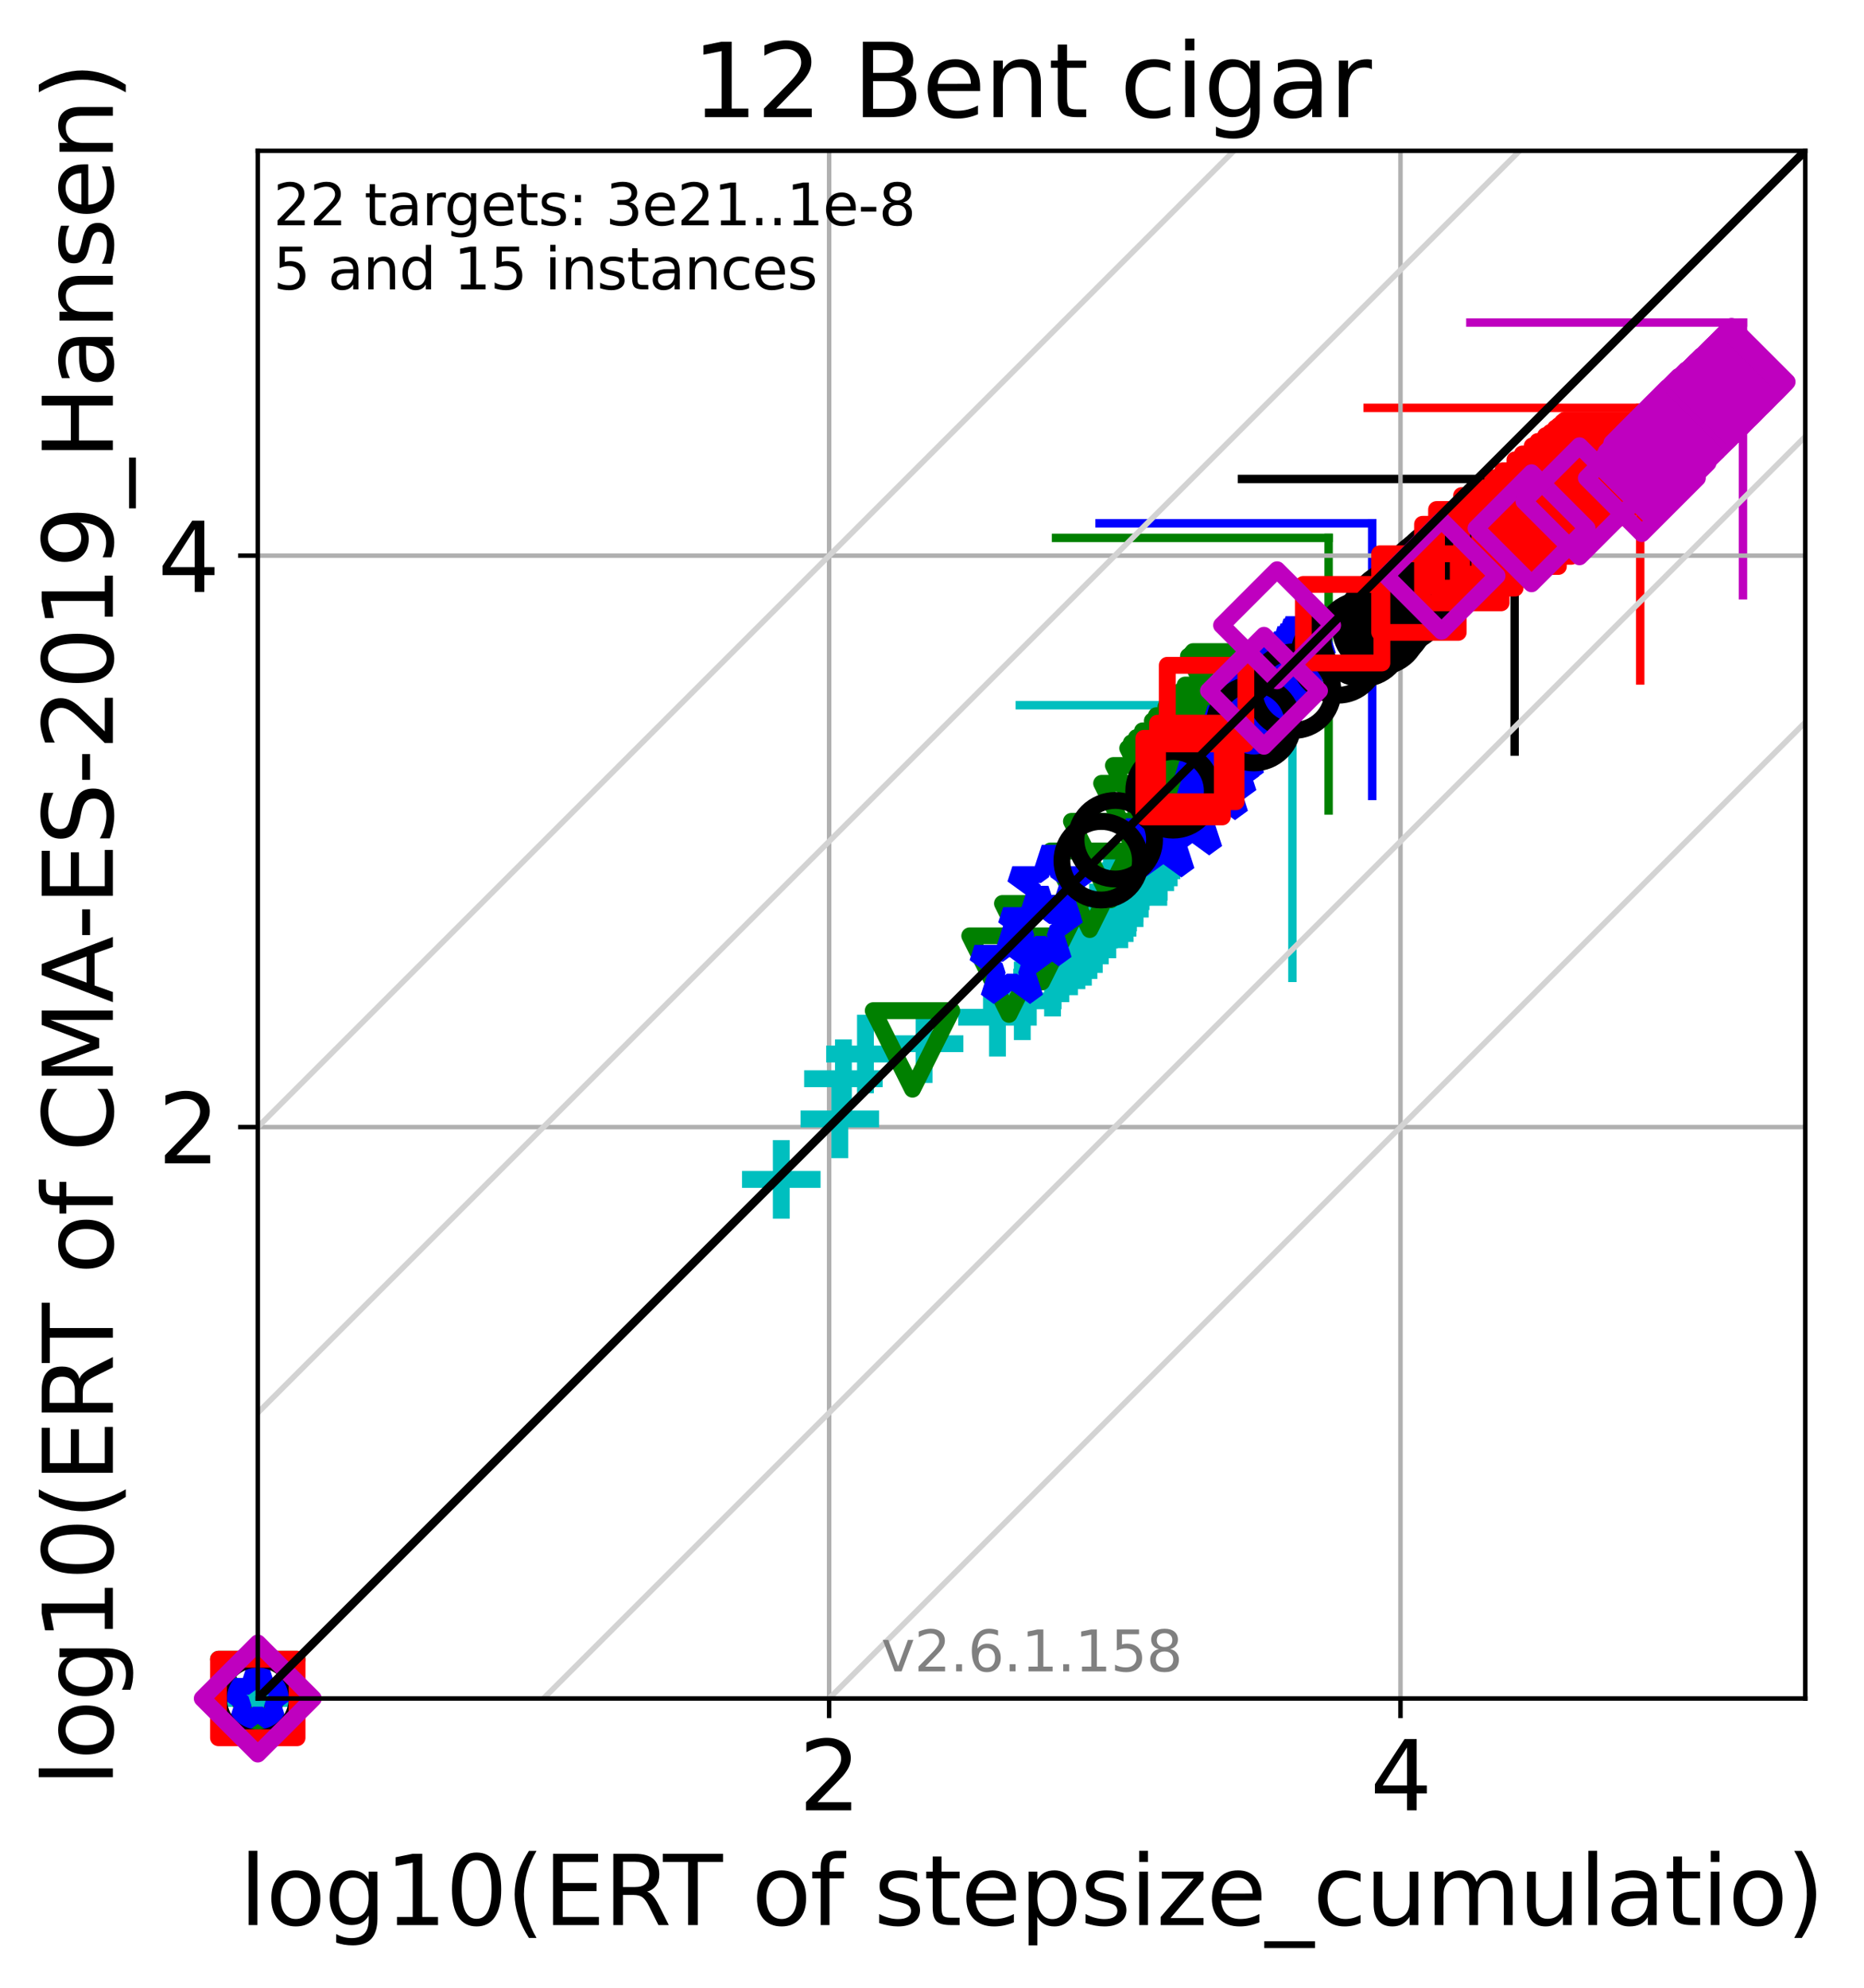 <?xml version="1.0" encoding="utf-8" standalone="no"?>
<!DOCTYPE svg PUBLIC "-//W3C//DTD SVG 1.1//EN"
  "http://www.w3.org/Graphics/SVG/1.1/DTD/svg11.dtd">
<svg xmlns:xlink="http://www.w3.org/1999/xlink" width="332.207pt" height="354.256pt" viewBox="0 0 332.207 354.256" xmlns="http://www.w3.org/2000/svg" version="1.1">
 <defs>
  <style type="text/css">*{stroke-linejoin: round; stroke-linecap: butt}</style>
 </defs>
 <g id="figure_1">
  <g id="patch_1">
   <path d="M 0 354.256 
L 332.207 354.256 
L 332.207 0 
L 0 0 
z
" style="fill: #ffffff"/>
  </g>
  <g id="axes_1">
   <g id="patch_2">
    <path d="M 45.942 302.677 
L 321.742 302.677 
L 321.742 26.877 
L 45.942 26.877 
z
" style="fill: #ffffff"/>
   </g>
   <g id="line2d_1">
    <path d="M 230.338 174.256 
L 230.338 125.671 
" clip-path="url(#p95808c98c2)" style="fill: none; stroke: #00bfbf; stroke-width: 1.5; stroke-linecap: square"/>
   </g>
   <g id="line2d_2">
    <path d="M 181.753 125.671 
L 230.338 125.671 
" clip-path="url(#p95808c98c2)" style="fill: none; stroke: #00bfbf; stroke-width: 1.5; stroke-linecap: square"/>
   </g>
   <g id="line2d_3">
    <path d="M 236.79 144.433 
L 236.79 95.849 
" clip-path="url(#p95808c98c2)" style="fill: none; stroke: #008000; stroke-width: 1.5; stroke-linecap: square"/>
   </g>
   <g id="line2d_4">
    <path d="M 188.206 95.849 
L 236.79 95.849 
" clip-path="url(#p95808c98c2)" style="fill: none; stroke: #008000; stroke-width: 1.5; stroke-linecap: square"/>
   </g>
   <g id="line2d_5">
    <path d="M 244.554 141.841 
L 244.554 93.256 
" clip-path="url(#p95808c98c2)" style="fill: none; stroke: #0000ff; stroke-width: 1.5; stroke-linecap: square"/>
   </g>
   <g id="line2d_6">
    <path d="M 195.97 93.256 
L 244.554 93.256 
" clip-path="url(#p95808c98c2)" style="fill: none; stroke: #0000ff; stroke-width: 1.5; stroke-linecap: square"/>
   </g>
   <g id="line2d_7">
    <path d="M 269.939 133.935 
L 269.939 85.35 
" clip-path="url(#p95808c98c2)" style="fill: none; stroke: #000000; stroke-width: 1.5; stroke-linecap: square"/>
   </g>
   <g id="line2d_8">
    <path d="M 221.354 85.35 
L 269.939 85.35 
" clip-path="url(#p95808c98c2)" style="fill: none; stroke: #000000; stroke-width: 1.5; stroke-linecap: square"/>
   </g>
   <g id="line2d_9">
    <path d="M 292.327 121.266 
L 292.327 72.681 
" clip-path="url(#p95808c98c2)" style="fill: none; stroke: #ff0000; stroke-width: 1.5; stroke-linecap: square"/>
   </g>
   <g id="line2d_10">
    <path d="M 243.743 72.681 
L 292.327 72.681 
" clip-path="url(#p95808c98c2)" style="fill: none; stroke: #ff0000; stroke-width: 1.5; stroke-linecap: square"/>
   </g>
   <g id="line2d_11">
    <path d="M 310.639 106.068 
L 310.639 57.483 
" clip-path="url(#p95808c98c2)" style="fill: none; stroke: #bf00bf; stroke-width: 1.5; stroke-linecap: square"/>
   </g>
   <g id="line2d_12">
    <path d="M 262.055 57.483 
L 310.639 57.483 
" clip-path="url(#p95808c98c2)" style="fill: none; stroke: #bf00bf; stroke-width: 1.5; stroke-linecap: square"/>
   </g>
   <g id="matplotlib.axis_1">
    <g id="xtick_1">
     <g id="line2d_13">
      <path d="M 147.771 302.677 
L 147.771 26.877 
" clip-path="url(#p95808c98c2)" style="fill: none; stroke: #b0b0b0; stroke-width: 0.8; stroke-linecap: square"/>
     </g>
     <g id="line2d_14">
      <defs>
       <path id="m3d8db29dc8" d="M 0 0 
L 0 3.5 
" style="stroke: #000000; stroke-width: 0.8"/>
      </defs>
      <g>
       <use xlink:href="#m3d8db29dc8" x="147.771" y="302.677" style="stroke: #000000; stroke-width: 0.8"/>
      </g>
     </g>
     <g id="text_1">
      <!-- 2 -->
      <g transform="translate(142.362 322.595)scale(0.17 -0.17)">
       <defs>
        <path id="DejaVuSans-32" d="M 1228 531 
L 3431 531 
L 3431 0 
L 469 0 
L 469 531 
Q 828 903 1448 1529 
Q 2069 2156 2228 2338 
Q 2531 2678 2651 2914 
Q 2772 3150 2772 3378 
Q 2772 3750 2511 3984 
Q 2250 4219 1831 4219 
Q 1534 4219 1204 4116 
Q 875 4013 500 3803 
L 500 4441 
Q 881 4594 1212 4672 
Q 1544 4750 1819 4750 
Q 2544 4750 2975 4387 
Q 3406 4025 3406 3419 
Q 3406 3131 3298 2873 
Q 3191 2616 2906 2266 
Q 2828 2175 2409 1742 
Q 1991 1309 1228 531 
z
" transform="scale(0.016)"/>
       </defs>
       <use xlink:href="#DejaVuSans-32"/>
      </g>
     </g>
    </g>
    <g id="xtick_2">
     <g id="line2d_15">
      <path d="M 249.599 302.677 
L 249.599 26.877 
" clip-path="url(#p95808c98c2)" style="fill: none; stroke: #b0b0b0; stroke-width: 0.8; stroke-linecap: square"/>
     </g>
     <g id="line2d_16">
      <g>
       <use xlink:href="#m3d8db29dc8" x="249.599" y="302.677" style="stroke: #000000; stroke-width: 0.8"/>
      </g>
     </g>
     <g id="text_2">
      <!-- 4 -->
      <g transform="translate(244.191 322.595)scale(0.17 -0.17)">
       <defs>
        <path id="DejaVuSans-34" d="M 2419 4116 
L 825 1625 
L 2419 1625 
L 2419 4116 
z
M 2253 4666 
L 3047 4666 
L 3047 1625 
L 3713 1625 
L 3713 1100 
L 3047 1100 
L 3047 0 
L 2419 0 
L 2419 1100 
L 313 1100 
L 313 1709 
L 2253 4666 
z
" transform="scale(0.016)"/>
       </defs>
       <use xlink:href="#DejaVuSans-34"/>
      </g>
     </g>
    </g>
    <g id="text_3">
     <!-- log10(ERT of stepsize_cumulatio) -->
     <g transform="translate(42.677 343.047)scale(0.17 -0.17)">
      <defs>
       <path id="DejaVuSans-6c" d="M 603 4863 
L 1178 4863 
L 1178 0 
L 603 0 
L 603 4863 
z
" transform="scale(0.016)"/>
       <path id="DejaVuSans-6f" d="M 1959 3097 
Q 1497 3097 1228 2736 
Q 959 2375 959 1747 
Q 959 1119 1226 758 
Q 1494 397 1959 397 
Q 2419 397 2687 759 
Q 2956 1122 2956 1747 
Q 2956 2369 2687 2733 
Q 2419 3097 1959 3097 
z
M 1959 3584 
Q 2709 3584 3137 3096 
Q 3566 2609 3566 1747 
Q 3566 888 3137 398 
Q 2709 -91 1959 -91 
Q 1206 -91 779 398 
Q 353 888 353 1747 
Q 353 2609 779 3096 
Q 1206 3584 1959 3584 
z
" transform="scale(0.016)"/>
       <path id="DejaVuSans-67" d="M 2906 1791 
Q 2906 2416 2648 2759 
Q 2391 3103 1925 3103 
Q 1463 3103 1205 2759 
Q 947 2416 947 1791 
Q 947 1169 1205 825 
Q 1463 481 1925 481 
Q 2391 481 2648 825 
Q 2906 1169 2906 1791 
z
M 3481 434 
Q 3481 -459 3084 -895 
Q 2688 -1331 1869 -1331 
Q 1566 -1331 1297 -1286 
Q 1028 -1241 775 -1147 
L 775 -588 
Q 1028 -725 1275 -790 
Q 1522 -856 1778 -856 
Q 2344 -856 2625 -561 
Q 2906 -266 2906 331 
L 2906 616 
Q 2728 306 2450 153 
Q 2172 0 1784 0 
Q 1141 0 747 490 
Q 353 981 353 1791 
Q 353 2603 747 3093 
Q 1141 3584 1784 3584 
Q 2172 3584 2450 3431 
Q 2728 3278 2906 2969 
L 2906 3500 
L 3481 3500 
L 3481 434 
z
" transform="scale(0.016)"/>
       <path id="DejaVuSans-31" d="M 794 531 
L 1825 531 
L 1825 4091 
L 703 3866 
L 703 4441 
L 1819 4666 
L 2450 4666 
L 2450 531 
L 3481 531 
L 3481 0 
L 794 0 
L 794 531 
z
" transform="scale(0.016)"/>
       <path id="DejaVuSans-30" d="M 2034 4250 
Q 1547 4250 1301 3770 
Q 1056 3291 1056 2328 
Q 1056 1369 1301 889 
Q 1547 409 2034 409 
Q 2525 409 2770 889 
Q 3016 1369 3016 2328 
Q 3016 3291 2770 3770 
Q 2525 4250 2034 4250 
z
M 2034 4750 
Q 2819 4750 3233 4129 
Q 3647 3509 3647 2328 
Q 3647 1150 3233 529 
Q 2819 -91 2034 -91 
Q 1250 -91 836 529 
Q 422 1150 422 2328 
Q 422 3509 836 4129 
Q 1250 4750 2034 4750 
z
" transform="scale(0.016)"/>
       <path id="DejaVuSans-28" d="M 1984 4856 
Q 1566 4138 1362 3434 
Q 1159 2731 1159 2009 
Q 1159 1288 1364 580 
Q 1569 -128 1984 -844 
L 1484 -844 
Q 1016 -109 783 600 
Q 550 1309 550 2009 
Q 550 2706 781 3412 
Q 1013 4119 1484 4856 
L 1984 4856 
z
" transform="scale(0.016)"/>
       <path id="DejaVuSans-45" d="M 628 4666 
L 3578 4666 
L 3578 4134 
L 1259 4134 
L 1259 2753 
L 3481 2753 
L 3481 2222 
L 1259 2222 
L 1259 531 
L 3634 531 
L 3634 0 
L 628 0 
L 628 4666 
z
" transform="scale(0.016)"/>
       <path id="DejaVuSans-52" d="M 2841 2188 
Q 3044 2119 3236 1894 
Q 3428 1669 3622 1275 
L 4263 0 
L 3584 0 
L 2988 1197 
Q 2756 1666 2539 1819 
Q 2322 1972 1947 1972 
L 1259 1972 
L 1259 0 
L 628 0 
L 628 4666 
L 2053 4666 
Q 2853 4666 3247 4331 
Q 3641 3997 3641 3322 
Q 3641 2881 3436 2590 
Q 3231 2300 2841 2188 
z
M 1259 4147 
L 1259 2491 
L 2053 2491 
Q 2509 2491 2742 2702 
Q 2975 2913 2975 3322 
Q 2975 3731 2742 3939 
Q 2509 4147 2053 4147 
L 1259 4147 
z
" transform="scale(0.016)"/>
       <path id="DejaVuSans-54" d="M -19 4666 
L 3928 4666 
L 3928 4134 
L 2272 4134 
L 2272 0 
L 1638 0 
L 1638 4134 
L -19 4134 
L -19 4666 
z
" transform="scale(0.016)"/>
       <path id="DejaVuSans-20" transform="scale(0.016)"/>
       <path id="DejaVuSans-66" d="M 2375 4863 
L 2375 4384 
L 1825 4384 
Q 1516 4384 1395 4259 
Q 1275 4134 1275 3809 
L 1275 3500 
L 2222 3500 
L 2222 3053 
L 1275 3053 
L 1275 0 
L 697 0 
L 697 3053 
L 147 3053 
L 147 3500 
L 697 3500 
L 697 3744 
Q 697 4328 969 4595 
Q 1241 4863 1831 4863 
L 2375 4863 
z
" transform="scale(0.016)"/>
       <path id="DejaVuSans-73" d="M 2834 3397 
L 2834 2853 
Q 2591 2978 2328 3040 
Q 2066 3103 1784 3103 
Q 1356 3103 1142 2972 
Q 928 2841 928 2578 
Q 928 2378 1081 2264 
Q 1234 2150 1697 2047 
L 1894 2003 
Q 2506 1872 2764 1633 
Q 3022 1394 3022 966 
Q 3022 478 2636 193 
Q 2250 -91 1575 -91 
Q 1294 -91 989 -36 
Q 684 19 347 128 
L 347 722 
Q 666 556 975 473 
Q 1284 391 1588 391 
Q 1994 391 2212 530 
Q 2431 669 2431 922 
Q 2431 1156 2273 1281 
Q 2116 1406 1581 1522 
L 1381 1569 
Q 847 1681 609 1914 
Q 372 2147 372 2553 
Q 372 3047 722 3315 
Q 1072 3584 1716 3584 
Q 2034 3584 2315 3537 
Q 2597 3491 2834 3397 
z
" transform="scale(0.016)"/>
       <path id="DejaVuSans-74" d="M 1172 4494 
L 1172 3500 
L 2356 3500 
L 2356 3053 
L 1172 3053 
L 1172 1153 
Q 1172 725 1289 603 
Q 1406 481 1766 481 
L 2356 481 
L 2356 0 
L 1766 0 
Q 1100 0 847 248 
Q 594 497 594 1153 
L 594 3053 
L 172 3053 
L 172 3500 
L 594 3500 
L 594 4494 
L 1172 4494 
z
" transform="scale(0.016)"/>
       <path id="DejaVuSans-65" d="M 3597 1894 
L 3597 1613 
L 953 1613 
Q 991 1019 1311 708 
Q 1631 397 2203 397 
Q 2534 397 2845 478 
Q 3156 559 3463 722 
L 3463 178 
Q 3153 47 2828 -22 
Q 2503 -91 2169 -91 
Q 1331 -91 842 396 
Q 353 884 353 1716 
Q 353 2575 817 3079 
Q 1281 3584 2069 3584 
Q 2775 3584 3186 3129 
Q 3597 2675 3597 1894 
z
M 3022 2063 
Q 3016 2534 2758 2815 
Q 2500 3097 2075 3097 
Q 1594 3097 1305 2825 
Q 1016 2553 972 2059 
L 3022 2063 
z
" transform="scale(0.016)"/>
       <path id="DejaVuSans-70" d="M 1159 525 
L 1159 -1331 
L 581 -1331 
L 581 3500 
L 1159 3500 
L 1159 2969 
Q 1341 3281 1617 3432 
Q 1894 3584 2278 3584 
Q 2916 3584 3314 3078 
Q 3713 2572 3713 1747 
Q 3713 922 3314 415 
Q 2916 -91 2278 -91 
Q 1894 -91 1617 61 
Q 1341 213 1159 525 
z
M 3116 1747 
Q 3116 2381 2855 2742 
Q 2594 3103 2138 3103 
Q 1681 3103 1420 2742 
Q 1159 2381 1159 1747 
Q 1159 1113 1420 752 
Q 1681 391 2138 391 
Q 2594 391 2855 752 
Q 3116 1113 3116 1747 
z
" transform="scale(0.016)"/>
       <path id="DejaVuSans-69" d="M 603 3500 
L 1178 3500 
L 1178 0 
L 603 0 
L 603 3500 
z
M 603 4863 
L 1178 4863 
L 1178 4134 
L 603 4134 
L 603 4863 
z
" transform="scale(0.016)"/>
       <path id="DejaVuSans-7a" d="M 353 3500 
L 3084 3500 
L 3084 2975 
L 922 459 
L 3084 459 
L 3084 0 
L 275 0 
L 275 525 
L 2438 3041 
L 353 3041 
L 353 3500 
z
" transform="scale(0.016)"/>
       <path id="DejaVuSans-5f" d="M 3263 -1063 
L 3263 -1509 
L -63 -1509 
L -63 -1063 
L 3263 -1063 
z
" transform="scale(0.016)"/>
       <path id="DejaVuSans-63" d="M 3122 3366 
L 3122 2828 
Q 2878 2963 2633 3030 
Q 2388 3097 2138 3097 
Q 1578 3097 1268 2742 
Q 959 2388 959 1747 
Q 959 1106 1268 751 
Q 1578 397 2138 397 
Q 2388 397 2633 464 
Q 2878 531 3122 666 
L 3122 134 
Q 2881 22 2623 -34 
Q 2366 -91 2075 -91 
Q 1284 -91 818 406 
Q 353 903 353 1747 
Q 353 2603 823 3093 
Q 1294 3584 2113 3584 
Q 2378 3584 2631 3529 
Q 2884 3475 3122 3366 
z
" transform="scale(0.016)"/>
       <path id="DejaVuSans-75" d="M 544 1381 
L 544 3500 
L 1119 3500 
L 1119 1403 
Q 1119 906 1312 657 
Q 1506 409 1894 409 
Q 2359 409 2629 706 
Q 2900 1003 2900 1516 
L 2900 3500 
L 3475 3500 
L 3475 0 
L 2900 0 
L 2900 538 
Q 2691 219 2414 64 
Q 2138 -91 1772 -91 
Q 1169 -91 856 284 
Q 544 659 544 1381 
z
M 1991 3584 
L 1991 3584 
z
" transform="scale(0.016)"/>
       <path id="DejaVuSans-6d" d="M 3328 2828 
Q 3544 3216 3844 3400 
Q 4144 3584 4550 3584 
Q 5097 3584 5394 3201 
Q 5691 2819 5691 2113 
L 5691 0 
L 5113 0 
L 5113 2094 
Q 5113 2597 4934 2840 
Q 4756 3084 4391 3084 
Q 3944 3084 3684 2787 
Q 3425 2491 3425 1978 
L 3425 0 
L 2847 0 
L 2847 2094 
Q 2847 2600 2669 2842 
Q 2491 3084 2119 3084 
Q 1678 3084 1418 2786 
Q 1159 2488 1159 1978 
L 1159 0 
L 581 0 
L 581 3500 
L 1159 3500 
L 1159 2956 
Q 1356 3278 1631 3431 
Q 1906 3584 2284 3584 
Q 2666 3584 2933 3390 
Q 3200 3197 3328 2828 
z
" transform="scale(0.016)"/>
       <path id="DejaVuSans-61" d="M 2194 1759 
Q 1497 1759 1228 1600 
Q 959 1441 959 1056 
Q 959 750 1161 570 
Q 1363 391 1709 391 
Q 2188 391 2477 730 
Q 2766 1069 2766 1631 
L 2766 1759 
L 2194 1759 
z
M 3341 1997 
L 3341 0 
L 2766 0 
L 2766 531 
Q 2569 213 2275 61 
Q 1981 -91 1556 -91 
Q 1019 -91 701 211 
Q 384 513 384 1019 
Q 384 1609 779 1909 
Q 1175 2209 1959 2209 
L 2766 2209 
L 2766 2266 
Q 2766 2663 2505 2880 
Q 2244 3097 1772 3097 
Q 1472 3097 1187 3025 
Q 903 2953 641 2809 
L 641 3341 
Q 956 3463 1253 3523 
Q 1550 3584 1831 3584 
Q 2591 3584 2966 3190 
Q 3341 2797 3341 1997 
z
" transform="scale(0.016)"/>
       <path id="DejaVuSans-29" d="M 513 4856 
L 1013 4856 
Q 1481 4119 1714 3412 
Q 1947 2706 1947 2009 
Q 1947 1309 1714 600 
Q 1481 -109 1013 -844 
L 513 -844 
Q 928 -128 1133 580 
Q 1338 1288 1338 2009 
Q 1338 2731 1133 3434 
Q 928 4138 513 4856 
z
" transform="scale(0.016)"/>
      </defs>
      <use xlink:href="#DejaVuSans-6c"/>
      <use xlink:href="#DejaVuSans-6f" x="27.783"/>
      <use xlink:href="#DejaVuSans-67" x="88.965"/>
      <use xlink:href="#DejaVuSans-31" x="152.441"/>
      <use xlink:href="#DejaVuSans-30" x="216.064"/>
      <use xlink:href="#DejaVuSans-28" x="279.688"/>
      <use xlink:href="#DejaVuSans-45" x="318.701"/>
      <use xlink:href="#DejaVuSans-52" x="381.885"/>
      <use xlink:href="#DejaVuSans-54" x="444.117"/>
      <use xlink:href="#DejaVuSans-20" x="505.201"/>
      <use xlink:href="#DejaVuSans-6f" x="536.988"/>
      <use xlink:href="#DejaVuSans-66" x="598.17"/>
      <use xlink:href="#DejaVuSans-20" x="633.375"/>
      <use xlink:href="#DejaVuSans-73" x="665.162"/>
      <use xlink:href="#DejaVuSans-74" x="717.262"/>
      <use xlink:href="#DejaVuSans-65" x="756.471"/>
      <use xlink:href="#DejaVuSans-70" x="817.994"/>
      <use xlink:href="#DejaVuSans-73" x="881.471"/>
      <use xlink:href="#DejaVuSans-69" x="933.57"/>
      <use xlink:href="#DejaVuSans-7a" x="961.354"/>
      <use xlink:href="#DejaVuSans-65" x="1013.844"/>
      <use xlink:href="#DejaVuSans-5f" x="1075.367"/>
      <use xlink:href="#DejaVuSans-63" x="1125.367"/>
      <use xlink:href="#DejaVuSans-75" x="1180.348"/>
      <use xlink:href="#DejaVuSans-6d" x="1243.727"/>
      <use xlink:href="#DejaVuSans-75" x="1341.139"/>
      <use xlink:href="#DejaVuSans-6c" x="1404.518"/>
      <use xlink:href="#DejaVuSans-61" x="1432.301"/>
      <use xlink:href="#DejaVuSans-74" x="1493.58"/>
      <use xlink:href="#DejaVuSans-69" x="1532.789"/>
      <use xlink:href="#DejaVuSans-6f" x="1560.572"/>
      <use xlink:href="#DejaVuSans-29" x="1621.754"/>
     </g>
    </g>
   </g>
   <g id="matplotlib.axis_2">
    <g id="ytick_1">
     <g id="line2d_17">
      <path d="M 45.942 200.849 
L 321.742 200.849 
" clip-path="url(#p95808c98c2)" style="fill: none; stroke: #b0b0b0; stroke-width: 0.8; stroke-linecap: square"/>
     </g>
     <g id="line2d_18">
      <defs>
       <path id="m63d9789342" d="M 0 0 
L -3.5 0 
" style="stroke: #000000; stroke-width: 0.8"/>
      </defs>
      <g>
       <use xlink:href="#m63d9789342" x="45.942" y="200.849" style="stroke: #000000; stroke-width: 0.8"/>
      </g>
     </g>
     <g id="text_4">
      <!-- 2 -->
      <g transform="translate(28.126 207.307)scale(0.17 -0.17)">
       <use xlink:href="#DejaVuSans-32"/>
      </g>
     </g>
    </g>
    <g id="ytick_2">
     <g id="line2d_19">
      <path d="M 45.942 99.02 
L 321.742 99.02 
" clip-path="url(#p95808c98c2)" style="fill: none; stroke: #b0b0b0; stroke-width: 0.8; stroke-linecap: square"/>
     </g>
     <g id="line2d_20">
      <g>
       <use xlink:href="#m63d9789342" x="45.942" y="99.02" style="stroke: #000000; stroke-width: 0.8"/>
      </g>
     </g>
     <g id="text_5">
      <!-- 4 -->
      <g transform="translate(28.126 105.479)scale(0.17 -0.17)">
       <use xlink:href="#DejaVuSans-34"/>
      </g>
     </g>
    </g>
    <g id="text_6">
     <!-- log10(ERT of CMA-ES-2019_Hansen) -->
     <g transform="translate(20.117 318.342)rotate(-90)scale(0.17 -0.17)">
      <defs>
       <path id="DejaVuSans-43" d="M 4122 4306 
L 4122 3641 
Q 3803 3938 3442 4084 
Q 3081 4231 2675 4231 
Q 1875 4231 1450 3742 
Q 1025 3253 1025 2328 
Q 1025 1406 1450 917 
Q 1875 428 2675 428 
Q 3081 428 3442 575 
Q 3803 722 4122 1019 
L 4122 359 
Q 3791 134 3420 21 
Q 3050 -91 2638 -91 
Q 1578 -91 968 557 
Q 359 1206 359 2328 
Q 359 3453 968 4101 
Q 1578 4750 2638 4750 
Q 3056 4750 3426 4639 
Q 3797 4528 4122 4306 
z
" transform="scale(0.016)"/>
       <path id="DejaVuSans-4d" d="M 628 4666 
L 1569 4666 
L 2759 1491 
L 3956 4666 
L 4897 4666 
L 4897 0 
L 4281 0 
L 4281 4097 
L 3078 897 
L 2444 897 
L 1241 4097 
L 1241 0 
L 628 0 
L 628 4666 
z
" transform="scale(0.016)"/>
       <path id="DejaVuSans-41" d="M 2188 4044 
L 1331 1722 
L 3047 1722 
L 2188 4044 
z
M 1831 4666 
L 2547 4666 
L 4325 0 
L 3669 0 
L 3244 1197 
L 1141 1197 
L 716 0 
L 50 0 
L 1831 4666 
z
" transform="scale(0.016)"/>
       <path id="DejaVuSans-2d" d="M 313 2009 
L 1997 2009 
L 1997 1497 
L 313 1497 
L 313 2009 
z
" transform="scale(0.016)"/>
       <path id="DejaVuSans-53" d="M 3425 4513 
L 3425 3897 
Q 3066 4069 2747 4153 
Q 2428 4238 2131 4238 
Q 1616 4238 1336 4038 
Q 1056 3838 1056 3469 
Q 1056 3159 1242 3001 
Q 1428 2844 1947 2747 
L 2328 2669 
Q 3034 2534 3370 2195 
Q 3706 1856 3706 1288 
Q 3706 609 3251 259 
Q 2797 -91 1919 -91 
Q 1588 -91 1214 -16 
Q 841 59 441 206 
L 441 856 
Q 825 641 1194 531 
Q 1563 422 1919 422 
Q 2459 422 2753 634 
Q 3047 847 3047 1241 
Q 3047 1584 2836 1778 
Q 2625 1972 2144 2069 
L 1759 2144 
Q 1053 2284 737 2584 
Q 422 2884 422 3419 
Q 422 4038 858 4394 
Q 1294 4750 2059 4750 
Q 2388 4750 2728 4690 
Q 3069 4631 3425 4513 
z
" transform="scale(0.016)"/>
       <path id="DejaVuSans-39" d="M 703 97 
L 703 672 
Q 941 559 1184 500 
Q 1428 441 1663 441 
Q 2288 441 2617 861 
Q 2947 1281 2994 2138 
Q 2813 1869 2534 1725 
Q 2256 1581 1919 1581 
Q 1219 1581 811 2004 
Q 403 2428 403 3163 
Q 403 3881 828 4315 
Q 1253 4750 1959 4750 
Q 2769 4750 3195 4129 
Q 3622 3509 3622 2328 
Q 3622 1225 3098 567 
Q 2575 -91 1691 -91 
Q 1453 -91 1209 -44 
Q 966 3 703 97 
z
M 1959 2075 
Q 2384 2075 2632 2365 
Q 2881 2656 2881 3163 
Q 2881 3666 2632 3958 
Q 2384 4250 1959 4250 
Q 1534 4250 1286 3958 
Q 1038 3666 1038 3163 
Q 1038 2656 1286 2365 
Q 1534 2075 1959 2075 
z
" transform="scale(0.016)"/>
       <path id="DejaVuSans-48" d="M 628 4666 
L 1259 4666 
L 1259 2753 
L 3553 2753 
L 3553 4666 
L 4184 4666 
L 4184 0 
L 3553 0 
L 3553 2222 
L 1259 2222 
L 1259 0 
L 628 0 
L 628 4666 
z
" transform="scale(0.016)"/>
       <path id="DejaVuSans-6e" d="M 3513 2113 
L 3513 0 
L 2938 0 
L 2938 2094 
Q 2938 2591 2744 2837 
Q 2550 3084 2163 3084 
Q 1697 3084 1428 2787 
Q 1159 2491 1159 1978 
L 1159 0 
L 581 0 
L 581 3500 
L 1159 3500 
L 1159 2956 
Q 1366 3272 1645 3428 
Q 1925 3584 2291 3584 
Q 2894 3584 3203 3211 
Q 3513 2838 3513 2113 
z
" transform="scale(0.016)"/>
      </defs>
      <use xlink:href="#DejaVuSans-6c"/>
      <use xlink:href="#DejaVuSans-6f" x="27.783"/>
      <use xlink:href="#DejaVuSans-67" x="88.965"/>
      <use xlink:href="#DejaVuSans-31" x="152.441"/>
      <use xlink:href="#DejaVuSans-30" x="216.064"/>
      <use xlink:href="#DejaVuSans-28" x="279.688"/>
      <use xlink:href="#DejaVuSans-45" x="318.701"/>
      <use xlink:href="#DejaVuSans-52" x="381.885"/>
      <use xlink:href="#DejaVuSans-54" x="444.117"/>
      <use xlink:href="#DejaVuSans-20" x="505.201"/>
      <use xlink:href="#DejaVuSans-6f" x="536.988"/>
      <use xlink:href="#DejaVuSans-66" x="598.17"/>
      <use xlink:href="#DejaVuSans-20" x="633.375"/>
      <use xlink:href="#DejaVuSans-43" x="665.162"/>
      <use xlink:href="#DejaVuSans-4d" x="734.986"/>
      <use xlink:href="#DejaVuSans-41" x="821.266"/>
      <use xlink:href="#DejaVuSans-2d" x="887.424"/>
      <use xlink:href="#DejaVuSans-45" x="923.508"/>
      <use xlink:href="#DejaVuSans-53" x="986.691"/>
      <use xlink:href="#DejaVuSans-2d" x="1050.168"/>
      <use xlink:href="#DejaVuSans-32" x="1086.252"/>
      <use xlink:href="#DejaVuSans-30" x="1149.875"/>
      <use xlink:href="#DejaVuSans-31" x="1213.498"/>
      <use xlink:href="#DejaVuSans-39" x="1277.121"/>
      <use xlink:href="#DejaVuSans-5f" x="1340.744"/>
      <use xlink:href="#DejaVuSans-48" x="1390.744"/>
      <use xlink:href="#DejaVuSans-61" x="1465.939"/>
      <use xlink:href="#DejaVuSans-6e" x="1527.219"/>
      <use xlink:href="#DejaVuSans-73" x="1590.598"/>
      <use xlink:href="#DejaVuSans-65" x="1642.697"/>
      <use xlink:href="#DejaVuSans-6e" x="1704.221"/>
      <use xlink:href="#DejaVuSans-29" x="1767.6"/>
     </g>
    </g>
   </g>
   <g id="line2d_21">
    <defs>
     <path id="m6e6993642a" d="M -7 0 
L 7 0 
M 0 7 
L 0 -7 
" style="stroke: #00bfbf; stroke-width: 3"/>
    </defs>
    <g>
     <use xlink:href="#m6e6993642a" x="45.942" y="302.677" style="fill-opacity: 0; stroke: #00bfbf; stroke-width: 3"/>
     <use xlink:href="#m6e6993642a" x="139.243" y="210.171" style="fill-opacity: 0; stroke: #00bfbf; stroke-width: 3"/>
     <use xlink:href="#m6e6993642a" x="149.676" y="199.394" style="fill-opacity: 0; stroke: #00bfbf; stroke-width: 3"/>
     <use xlink:href="#m6e6993642a" x="150.316" y="192.23" style="fill-opacity: 0; stroke: #00bfbf; stroke-width: 3"/>
     <use xlink:href="#m6e6993642a" x="154.242" y="187.827" style="fill-opacity: 0; stroke: #00bfbf; stroke-width: 3"/>
     <use xlink:href="#m6e6993642a" x="164.696" y="185.991" style="fill-opacity: 0; stroke: #00bfbf; stroke-width: 3"/>
     <use xlink:href="#m6e6993642a" x="177.773" y="181.27" style="fill-opacity: 0; stroke: #00bfbf; stroke-width: 3"/>
     <use xlink:href="#m6e6993642a" x="182.196" y="178.347" style="fill-opacity: 0; stroke: #00bfbf; stroke-width: 3"/>
     <use xlink:href="#m6e6993642a" x="187.588" y="174.138" style="fill-opacity: 0; stroke: #00bfbf; stroke-width: 3"/>
     <use xlink:href="#m6e6993642a" x="189.078" y="171.583" style="fill-opacity: 0; stroke: #00bfbf; stroke-width: 3"/>
     <use xlink:href="#m6e6993642a" x="190.608" y="170.347" style="fill-opacity: 0; stroke: #00bfbf; stroke-width: 3"/>
     <use xlink:href="#m6e6993642a" x="191.937" y="169.264" style="fill-opacity: 0; stroke: #00bfbf; stroke-width: 3"/>
     <use xlink:href="#m6e6993642a" x="194.075" y="167.453" style="fill-opacity: 0; stroke: #00bfbf; stroke-width: 3"/>
     <use xlink:href="#m6e6993642a" x="195.029" y="166.367" style="fill-opacity: 0; stroke: #00bfbf; stroke-width: 3"/>
     <use xlink:href="#m6e6993642a" x="196.793" y="163.699" style="fill-opacity: 0; stroke: #00bfbf; stroke-width: 3"/>
     <use xlink:href="#m6e6993642a" x="197.718" y="162.01" style="fill-opacity: 0; stroke: #00bfbf; stroke-width: 3"/>
     <use xlink:href="#m6e6993642a" x="201.028" y="159.904" style="fill-opacity: 0; stroke: #00bfbf; stroke-width: 3"/>
     <use xlink:href="#m6e6993642a" x="201.108" y="158.98" style="fill-opacity: 0; stroke: #00bfbf; stroke-width: 3"/>
     <use xlink:href="#m6e6993642a" x="202.243" y="157.29" style="fill-opacity: 0; stroke: #00bfbf; stroke-width: 3"/>
     <use xlink:href="#m6e6993642a" x="202.885" y="156.437" style="fill-opacity: 0; stroke: #00bfbf; stroke-width: 3"/>
     <use xlink:href="#m6e6993642a" x="203.359" y="155.167" style="fill-opacity: 0; stroke: #00bfbf; stroke-width: 3"/>
     <use xlink:href="#m6e6993642a" x="203.576" y="154.367" style="fill-opacity: 0; stroke: #00bfbf; stroke-width: 3"/>
    </g>
   </g>
   <g id="line2d_22">
    <defs>
     <path id="ma32b0781a4" d="M -0 7 
L 7 -7 
L -7 -7 
z
" style="stroke: #008000; stroke-width: 3; stroke-linejoin: miter"/>
    </defs>
    <g>
     <use xlink:href="#ma32b0781a4" x="45.942" y="302.677" style="fill-opacity: 0; stroke: #008000; stroke-width: 3; stroke-linejoin: miter"/>
     <use xlink:href="#ma32b0781a4" x="162.628" y="187.103" style="fill-opacity: 0; stroke: #008000; stroke-width: 3; stroke-linejoin: miter"/>
     <use xlink:href="#ma32b0781a4" x="179.827" y="173.767" style="fill-opacity: 0; stroke: #008000; stroke-width: 3; stroke-linejoin: miter"/>
     <use xlink:href="#ma32b0781a4" x="185.658" y="168.001" style="fill-opacity: 0; stroke: #008000; stroke-width: 3; stroke-linejoin: miter"/>
     <use xlink:href="#ma32b0781a4" x="194.221" y="158.649" style="fill-opacity: 0; stroke: #008000; stroke-width: 3; stroke-linejoin: miter"/>
     <use xlink:href="#ma32b0781a4" x="197.952" y="153.362" style="fill-opacity: 0; stroke: #008000; stroke-width: 3; stroke-linejoin: miter"/>
     <use xlink:href="#ma32b0781a4" x="203.331" y="146.593" style="fill-opacity: 0; stroke: #008000; stroke-width: 3; stroke-linejoin: miter"/>
     <use xlink:href="#ma32b0781a4" x="205.435" y="143.412" style="fill-opacity: 0; stroke: #008000; stroke-width: 3; stroke-linejoin: miter"/>
     <use xlink:href="#ma32b0781a4" x="207.984" y="140.34" style="fill-opacity: 0; stroke: #008000; stroke-width: 3; stroke-linejoin: miter"/>
     <use xlink:href="#ma32b0781a4" x="208.622" y="139.385" style="fill-opacity: 0; stroke: #008000; stroke-width: 3; stroke-linejoin: miter"/>
     <use xlink:href="#ma32b0781a4" x="209.54" y="138.432" style="fill-opacity: 0; stroke: #008000; stroke-width: 3; stroke-linejoin: miter"/>
     <use xlink:href="#ma32b0781a4" x="210.62" y="137.239" style="fill-opacity: 0; stroke: #008000; stroke-width: 3; stroke-linejoin: miter"/>
     <use xlink:href="#ma32b0781a4" x="212.371" y="135.46" style="fill-opacity: 0; stroke: #008000; stroke-width: 3; stroke-linejoin: miter"/>
     <use xlink:href="#ma32b0781a4" x="213.077" y="134.529" style="fill-opacity: 0; stroke: #008000; stroke-width: 3; stroke-linejoin: miter"/>
     <use xlink:href="#ma32b0781a4" x="214.783" y="132.955" style="fill-opacity: 0; stroke: #008000; stroke-width: 3; stroke-linejoin: miter"/>
     <use xlink:href="#ma32b0781a4" x="215.844" y="132.068" style="fill-opacity: 0; stroke: #008000; stroke-width: 3; stroke-linejoin: miter"/>
     <use xlink:href="#ma32b0781a4" x="216.734" y="130.754" style="fill-opacity: 0; stroke: #008000; stroke-width: 3; stroke-linejoin: miter"/>
     <use xlink:href="#ma32b0781a4" x="217.432" y="130.172" style="fill-opacity: 0; stroke: #008000; stroke-width: 3; stroke-linejoin: miter"/>
     <use xlink:href="#ma32b0781a4" x="218.216" y="129.078" style="fill-opacity: 0; stroke: #008000; stroke-width: 3; stroke-linejoin: miter"/>
     <use xlink:href="#ma32b0781a4" x="218.809" y="123.938" style="fill-opacity: 0; stroke: #008000; stroke-width: 3; stroke-linejoin: miter"/>
     <use xlink:href="#ma32b0781a4" x="219.38" y="123.439" style="fill-opacity: 0; stroke: #008000; stroke-width: 3; stroke-linejoin: miter"/>
     <use xlink:href="#ma32b0781a4" x="219.634" y="123.117" style="fill-opacity: 0; stroke: #008000; stroke-width: 3; stroke-linejoin: miter"/>
    </g>
   </g>
   <g id="line2d_23">
    <defs>
     <path id="m8c00dee694" d="M 0 -7 
L -1.572 -2.163 
L -6.657 -2.163 
L -2.543 0.826 
L -4.114 5.663 
L -0 2.674 
L 4.114 5.663 
L 2.543 0.826 
L 6.657 -2.163 
L 1.572 -2.163 
z
" style="stroke: #0000ff; stroke-width: 3; stroke-linejoin: bevel"/>
    </defs>
    <g>
     <use xlink:href="#m8c00dee694" x="45.942" y="302.677" style="fill-opacity: 0; stroke: #0000ff; stroke-width: 3; stroke-linejoin: bevel"/>
     <use xlink:href="#m8c00dee694" x="180.34" y="172.043" style="fill-opacity: 0; stroke: #0000ff; stroke-width: 3; stroke-linejoin: bevel"/>
     <use xlink:href="#m8c00dee694" x="185.441" y="165.323" style="fill-opacity: 0; stroke: #0000ff; stroke-width: 3; stroke-linejoin: bevel"/>
     <use xlink:href="#m8c00dee694" x="187.085" y="158.02" style="fill-opacity: 0; stroke: #0000ff; stroke-width: 3; stroke-linejoin: bevel"/>
     <use xlink:href="#m8c00dee694" x="207.33" y="149.479" style="fill-opacity: 0; stroke: #0000ff; stroke-width: 3; stroke-linejoin: bevel"/>
     <use xlink:href="#m8c00dee694" x="212.266" y="145.557" style="fill-opacity: 0; stroke: #0000ff; stroke-width: 3; stroke-linejoin: bevel"/>
     <use xlink:href="#m8c00dee694" x="216.87" y="139.278" style="fill-opacity: 0; stroke: #0000ff; stroke-width: 3; stroke-linejoin: bevel"/>
     <use xlink:href="#m8c00dee694" x="218.37" y="135.588" style="fill-opacity: 0; stroke: #0000ff; stroke-width: 3; stroke-linejoin: bevel"/>
     <use xlink:href="#m8c00dee694" x="219.733" y="132.452" style="fill-opacity: 0; stroke: #0000ff; stroke-width: 3; stroke-linejoin: bevel"/>
     <use xlink:href="#m8c00dee694" x="220.62" y="131.309" style="fill-opacity: 0; stroke: #0000ff; stroke-width: 3; stroke-linejoin: bevel"/>
     <use xlink:href="#m8c00dee694" x="221.927" y="129.307" style="fill-opacity: 0; stroke: #0000ff; stroke-width: 3; stroke-linejoin: bevel"/>
     <use xlink:href="#m8c00dee694" x="223.098" y="127.921" style="fill-opacity: 0; stroke: #0000ff; stroke-width: 3; stroke-linejoin: bevel"/>
     <use xlink:href="#m8c00dee694" x="224.437" y="125.747" style="fill-opacity: 0; stroke: #0000ff; stroke-width: 3; stroke-linejoin: bevel"/>
     <use xlink:href="#m8c00dee694" x="225.411" y="124.483" style="fill-opacity: 0; stroke: #0000ff; stroke-width: 3; stroke-linejoin: bevel"/>
     <use xlink:href="#m8c00dee694" x="226.521" y="122.862" style="fill-opacity: 0; stroke: #0000ff; stroke-width: 3; stroke-linejoin: bevel"/>
     <use xlink:href="#m8c00dee694" x="227.14" y="122.029" style="fill-opacity: 0; stroke: #0000ff; stroke-width: 3; stroke-linejoin: bevel"/>
     <use xlink:href="#m8c00dee694" x="228.045" y="120.73" style="fill-opacity: 0; stroke: #0000ff; stroke-width: 3; stroke-linejoin: bevel"/>
     <use xlink:href="#m8c00dee694" x="228.492" y="119.973" style="fill-opacity: 0; stroke: #0000ff; stroke-width: 3; stroke-linejoin: bevel"/>
     <use xlink:href="#m8c00dee694" x="229.124" y="119.038" style="fill-opacity: 0; stroke: #0000ff; stroke-width: 3; stroke-linejoin: bevel"/>
     <use xlink:href="#m8c00dee694" x="229.647" y="118.558" style="fill-opacity: 0; stroke: #0000ff; stroke-width: 3; stroke-linejoin: bevel"/>
     <use xlink:href="#m8c00dee694" x="230.183" y="117.701" style="fill-opacity: 0; stroke: #0000ff; stroke-width: 3; stroke-linejoin: bevel"/>
     <use xlink:href="#m8c00dee694" x="230.544" y="117.271" style="fill-opacity: 0; stroke: #0000ff; stroke-width: 3; stroke-linejoin: bevel"/>
    </g>
   </g>
   <g id="line2d_24">
    <defs>
     <path id="m6f3142efdc" d="M 0 7 
C 1.856 7 3.637 6.262 4.95 4.95 
C 6.262 3.637 7 1.856 7 0 
C 7 -1.856 6.262 -3.637 4.95 -4.95 
C 3.637 -6.262 1.856 -7 0 -7 
C -1.856 -7 -3.637 -6.262 -4.95 -4.95 
C -6.262 -3.637 -7 -1.856 -7 0 
C -7 1.856 -6.262 3.637 -4.95 4.95 
C -3.637 6.262 -1.856 7 0 7 
z
" style="stroke: #000000; stroke-width: 3"/>
    </defs>
    <g>
     <use xlink:href="#m6f3142efdc" x="45.942" y="302.677" style="fill-opacity: 0; stroke: #000000; stroke-width: 3"/>
     <use xlink:href="#m6f3142efdc" x="196.257" y="153.384" style="fill-opacity: 0; stroke: #000000; stroke-width: 3"/>
     <use xlink:href="#m6f3142efdc" x="198.769" y="149.641" style="fill-opacity: 0; stroke: #000000; stroke-width: 3"/>
     <use xlink:href="#m6f3142efdc" x="209.058" y="140.934" style="fill-opacity: 0; stroke: #000000; stroke-width: 3"/>
     <use xlink:href="#m6f3142efdc" x="223.453" y="128.957" style="fill-opacity: 0; stroke: #000000; stroke-width: 3"/>
     <use xlink:href="#m6f3142efdc" x="230.561" y="123.172" style="fill-opacity: 0; stroke: #000000; stroke-width: 3"/>
     <use xlink:href="#m6f3142efdc" x="238.447" y="116.894" style="fill-opacity: 0; stroke: #000000; stroke-width: 3"/>
     <use xlink:href="#m6f3142efdc" x="242.78" y="113.952" style="fill-opacity: 0; stroke: #000000; stroke-width: 3"/>
     <use xlink:href="#m6f3142efdc" x="245.898" y="111.819" style="fill-opacity: 0; stroke: #000000; stroke-width: 3"/>
     <use xlink:href="#m6f3142efdc" x="246.906" y="110.556" style="fill-opacity: 0; stroke: #000000; stroke-width: 3"/>
     <use xlink:href="#m6f3142efdc" x="248.498" y="108.698" style="fill-opacity: 0; stroke: #000000; stroke-width: 3"/>
     <use xlink:href="#m6f3142efdc" x="250.017" y="107.559" style="fill-opacity: 0; stroke: #000000; stroke-width: 3"/>
     <use xlink:href="#m6f3142efdc" x="251.996" y="105.534" style="fill-opacity: 0; stroke: #000000; stroke-width: 3"/>
     <use xlink:href="#m6f3142efdc" x="253.243" y="104.53" style="fill-opacity: 0; stroke: #000000; stroke-width: 3"/>
     <use xlink:href="#m6f3142efdc" x="254.934" y="103.112" style="fill-opacity: 0; stroke: #000000; stroke-width: 3"/>
     <use xlink:href="#m6f3142efdc" x="255.901" y="102.329" style="fill-opacity: 0; stroke: #000000; stroke-width: 3"/>
     <use xlink:href="#m6f3142efdc" x="257.002" y="101.337" style="fill-opacity: 0; stroke: #000000; stroke-width: 3"/>
     <use xlink:href="#m6f3142efdc" x="257.783" y="100.697" style="fill-opacity: 0; stroke: #000000; stroke-width: 3"/>
     <use xlink:href="#m6f3142efdc" x="258.767" y="99.912" style="fill-opacity: 0; stroke: #000000; stroke-width: 3"/>
     <use xlink:href="#m6f3142efdc" x="259.33" y="99.394" style="fill-opacity: 0; stroke: #000000; stroke-width: 3"/>
     <use xlink:href="#m6f3142efdc" x="259.993" y="98.754" style="fill-opacity: 0; stroke: #000000; stroke-width: 3"/>
     <use xlink:href="#m6f3142efdc" x="260.46" y="98.4" style="fill-opacity: 0; stroke: #000000; stroke-width: 3"/>
    </g>
   </g>
   <g id="line2d_25">
    <defs>
     <path id="ma3532669e5" d="M -7 7 
L 7 7 
L 7 -7 
L -7 -7 
z
" style="stroke: #ff0000; stroke-width: 3; stroke-linejoin: miter"/>
    </defs>
    <g>
     <use xlink:href="#ma3532669e5" x="45.942" y="302.677" style="fill-opacity: 0; stroke: #ff0000; stroke-width: 3; stroke-linejoin: miter"/>
     <use xlink:href="#ma3532669e5" x="210.853" y="138.576" style="fill-opacity: 0; stroke: #ff0000; stroke-width: 3; stroke-linejoin: miter"/>
     <use xlink:href="#ma3532669e5" x="213.297" y="135.871" style="fill-opacity: 0; stroke: #ff0000; stroke-width: 3; stroke-linejoin: miter"/>
     <use xlink:href="#ma3532669e5" x="215.034" y="125.56" style="fill-opacity: 0; stroke: #ff0000; stroke-width: 3; stroke-linejoin: miter"/>
     <use xlink:href="#ma3532669e5" x="239.287" y="111.146" style="fill-opacity: 0; stroke: #ff0000; stroke-width: 3; stroke-linejoin: miter"/>
     <use xlink:href="#ma3532669e5" x="252.889" y="105.693" style="fill-opacity: 0; stroke: #ff0000; stroke-width: 3; stroke-linejoin: miter"/>
     <use xlink:href="#ma3532669e5" x="260.526" y="100.432" style="fill-opacity: 0; stroke: #ff0000; stroke-width: 3; stroke-linejoin: miter"/>
     <use xlink:href="#ma3532669e5" x="263.026" y="97.801" style="fill-opacity: 0; stroke: #ff0000; stroke-width: 3; stroke-linejoin: miter"/>
     <use xlink:href="#ma3532669e5" x="267.492" y="95.313" style="fill-opacity: 0; stroke: #ff0000; stroke-width: 3; stroke-linejoin: miter"/>
     <use xlink:href="#ma3532669e5" x="270.735" y="93.948" style="fill-opacity: 0; stroke: #ff0000; stroke-width: 3; stroke-linejoin: miter"/>
     <use xlink:href="#ma3532669e5" x="273.019" y="92.136" style="fill-opacity: 0; stroke: #ff0000; stroke-width: 3; stroke-linejoin: miter"/>
     <use xlink:href="#ma3532669e5" x="274.81" y="90.898" style="fill-opacity: 0; stroke: #ff0000; stroke-width: 3; stroke-linejoin: miter"/>
     <use xlink:href="#ma3532669e5" x="276.991" y="88.951" style="fill-opacity: 0; stroke: #ff0000; stroke-width: 3; stroke-linejoin: miter"/>
     <use xlink:href="#ma3532669e5" x="278.327" y="87.892" style="fill-opacity: 0; stroke: #ff0000; stroke-width: 3; stroke-linejoin: miter"/>
     <use xlink:href="#ma3532669e5" x="280.076" y="86.47" style="fill-opacity: 0; stroke: #ff0000; stroke-width: 3; stroke-linejoin: miter"/>
     <use xlink:href="#ma3532669e5" x="281.063" y="85.667" style="fill-opacity: 0; stroke: #ff0000; stroke-width: 3; stroke-linejoin: miter"/>
     <use xlink:href="#ma3532669e5" x="282.458" y="84.631" style="fill-opacity: 0; stroke: #ff0000; stroke-width: 3; stroke-linejoin: miter"/>
     <use xlink:href="#ma3532669e5" x="283.3" y="84.07" style="fill-opacity: 0; stroke: #ff0000; stroke-width: 3; stroke-linejoin: miter"/>
     <use xlink:href="#ma3532669e5" x="284.21" y="83.284" style="fill-opacity: 0; stroke: #ff0000; stroke-width: 3; stroke-linejoin: miter"/>
     <use xlink:href="#ma3532669e5" x="284.805" y="82.828" style="fill-opacity: 0; stroke: #ff0000; stroke-width: 3; stroke-linejoin: miter"/>
     <use xlink:href="#ma3532669e5" x="285.465" y="82.217" style="fill-opacity: 0; stroke: #ff0000; stroke-width: 3; stroke-linejoin: miter"/>
     <use xlink:href="#ma3532669e5" x="285.895" y="81.865" style="fill-opacity: 0; stroke: #ff0000; stroke-width: 3; stroke-linejoin: miter"/>
    </g>
   </g>
   <g id="line2d_26">
    <defs>
     <path id="mce1158764f" d="M -0 9.899 
L 9.899 0 
L 0 -9.899 
L -9.899 -0 
z
" style="stroke: #bf00bf; stroke-width: 3; stroke-linejoin: miter"/>
    </defs>
    <g>
     <use xlink:href="#mce1158764f" x="45.942" y="302.677" style="fill-opacity: 0; stroke: #bf00bf; stroke-width: 3; stroke-linejoin: miter"/>
     <use xlink:href="#mce1158764f" x="225.267" y="123.1" style="fill-opacity: 0; stroke: #bf00bf; stroke-width: 3; stroke-linejoin: miter"/>
     <use xlink:href="#mce1158764f" x="227.608" y="111.425" style="fill-opacity: 0; stroke: #bf00bf; stroke-width: 3; stroke-linejoin: miter"/>
     <use xlink:href="#mce1158764f" x="256.915" y="102.6" style="fill-opacity: 0; stroke: #bf00bf; stroke-width: 3; stroke-linejoin: miter"/>
     <use xlink:href="#mce1158764f" x="272.957" y="94.136" style="fill-opacity: 0; stroke: #bf00bf; stroke-width: 3; stroke-linejoin: miter"/>
     <use xlink:href="#mce1158764f" x="281.498" y="89.329" style="fill-opacity: 0; stroke: #bf00bf; stroke-width: 3; stroke-linejoin: miter"/>
     <use xlink:href="#mce1158764f" x="292.618" y="85.193" style="fill-opacity: 0; stroke: #bf00bf; stroke-width: 3; stroke-linejoin: miter"/>
     <use xlink:href="#mce1158764f" x="294.52" y="82.5" style="fill-opacity: 0; stroke: #bf00bf; stroke-width: 3; stroke-linejoin: miter"/>
     <use xlink:href="#mce1158764f" x="296.163" y="80.507" style="fill-opacity: 0; stroke: #bf00bf; stroke-width: 3; stroke-linejoin: miter"/>
     <use xlink:href="#mce1158764f" x="297.154" y="78.945" style="fill-opacity: 0; stroke: #bf00bf; stroke-width: 3; stroke-linejoin: miter"/>
     <use xlink:href="#mce1158764f" x="299.142" y="76.997" style="fill-opacity: 0; stroke: #bf00bf; stroke-width: 3; stroke-linejoin: miter"/>
     <use xlink:href="#mce1158764f" x="300.494" y="75.819" style="fill-opacity: 0; stroke: #bf00bf; stroke-width: 3; stroke-linejoin: miter"/>
     <use xlink:href="#mce1158764f" x="302.235" y="74.253" style="fill-opacity: 0; stroke: #bf00bf; stroke-width: 3; stroke-linejoin: miter"/>
     <use xlink:href="#mce1158764f" x="303.197" y="73.301" style="fill-opacity: 0; stroke: #bf00bf; stroke-width: 3; stroke-linejoin: miter"/>
     <use xlink:href="#mce1158764f" x="304.486" y="72.112" style="fill-opacity: 0; stroke: #bf00bf; stroke-width: 3; stroke-linejoin: miter"/>
     <use xlink:href="#mce1158764f" x="305.177" y="71.426" style="fill-opacity: 0; stroke: #bf00bf; stroke-width: 3; stroke-linejoin: miter"/>
     <use xlink:href="#mce1158764f" x="306.113" y="70.544" style="fill-opacity: 0; stroke: #bf00bf; stroke-width: 3; stroke-linejoin: miter"/>
     <use xlink:href="#mce1158764f" x="306.638" y="70.015" style="fill-opacity: 0; stroke: #bf00bf; stroke-width: 3; stroke-linejoin: miter"/>
     <use xlink:href="#mce1158764f" x="307.34" y="69.291" style="fill-opacity: 0; stroke: #bf00bf; stroke-width: 3; stroke-linejoin: miter"/>
     <use xlink:href="#mce1158764f" x="307.762" y="68.894" style="fill-opacity: 0; stroke: #bf00bf; stroke-width: 3; stroke-linejoin: miter"/>
     <use xlink:href="#mce1158764f" x="308.303" y="68.366" style="fill-opacity: 0; stroke: #bf00bf; stroke-width: 3; stroke-linejoin: miter"/>
     <use xlink:href="#mce1158764f" x="308.609" y="68.049" style="fill-opacity: 0; stroke: #bf00bf; stroke-width: 3; stroke-linejoin: miter"/>
    </g>
   </g>
   <g id="line2d_27">
    <path d="M 45.942 302.677 
L 321.742 26.877 
" clip-path="url(#p95808c98c2)" style="fill: none; stroke: #000000; stroke-width: 1.5; stroke-linecap: square"/>
   </g>
   <g id="line2d_28">
    <path d="M 96.856 302.677 
L 333.207 66.326 
" clip-path="url(#p95808c98c2)" style="fill: none; stroke: #d3d3d3; stroke-linecap: square"/>
   </g>
   <g id="line2d_29">
    <path d="M 147.771 302.677 
L 333.207 117.241 
" clip-path="url(#p95808c98c2)" style="fill: none; stroke: #d3d3d3; stroke-linecap: square"/>
   </g>
   <g id="line2d_30">
    <path d="M 45.942 251.763 
L 298.705 -1 
" clip-path="url(#p95808c98c2)" style="fill: none; stroke: #d3d3d3; stroke-linecap: square"/>
   </g>
   <g id="line2d_31">
    <path d="M 45.942 200.849 
L 247.79 -1 
" clip-path="url(#p95808c98c2)" style="fill: none; stroke: #d3d3d3; stroke-linecap: square"/>
   </g>
   <g id="patch_3">
    <path d="M 45.942 302.677 
L 45.942 26.877 
" style="fill: none; stroke: #000000; stroke-width: 0.8; stroke-linejoin: miter; stroke-linecap: square"/>
   </g>
   <g id="patch_4">
    <path d="M 321.742 302.677 
L 321.742 26.877 
" style="fill: none; stroke: #000000; stroke-width: 0.8; stroke-linejoin: miter; stroke-linecap: square"/>
   </g>
   <g id="patch_5">
    <path d="M 45.942 302.677 
L 321.742 302.677 
" style="fill: none; stroke: #000000; stroke-width: 0.8; stroke-linejoin: miter; stroke-linecap: square"/>
   </g>
   <g id="patch_6">
    <path d="M 45.942 26.877 
L 321.742 26.877 
" style="fill: none; stroke: #000000; stroke-width: 0.8; stroke-linejoin: miter; stroke-linecap: square"/>
   </g>
   <g id="text_7">
    <!-- 22 targets: 3e21..1e-8 -->
    <g transform="translate(48.7 40.144)scale(0.102 -0.102)">
     <defs>
      <path id="DejaVuSans-72" d="M 2631 2963 
Q 2534 3019 2420 3045 
Q 2306 3072 2169 3072 
Q 1681 3072 1420 2755 
Q 1159 2438 1159 1844 
L 1159 0 
L 581 0 
L 581 3500 
L 1159 3500 
L 1159 2956 
Q 1341 3275 1631 3429 
Q 1922 3584 2338 3584 
Q 2397 3584 2469 3576 
Q 2541 3569 2628 3553 
L 2631 2963 
z
" transform="scale(0.016)"/>
      <path id="DejaVuSans-3a" d="M 750 794 
L 1409 794 
L 1409 0 
L 750 0 
L 750 794 
z
M 750 3309 
L 1409 3309 
L 1409 2516 
L 750 2516 
L 750 3309 
z
" transform="scale(0.016)"/>
      <path id="DejaVuSans-33" d="M 2597 2516 
Q 3050 2419 3304 2112 
Q 3559 1806 3559 1356 
Q 3559 666 3084 287 
Q 2609 -91 1734 -91 
Q 1441 -91 1130 -33 
Q 819 25 488 141 
L 488 750 
Q 750 597 1062 519 
Q 1375 441 1716 441 
Q 2309 441 2620 675 
Q 2931 909 2931 1356 
Q 2931 1769 2642 2001 
Q 2353 2234 1838 2234 
L 1294 2234 
L 1294 2753 
L 1863 2753 
Q 2328 2753 2575 2939 
Q 2822 3125 2822 3475 
Q 2822 3834 2567 4026 
Q 2313 4219 1838 4219 
Q 1578 4219 1281 4162 
Q 984 4106 628 3988 
L 628 4550 
Q 988 4650 1302 4700 
Q 1616 4750 1894 4750 
Q 2613 4750 3031 4423 
Q 3450 4097 3450 3541 
Q 3450 3153 3228 2886 
Q 3006 2619 2597 2516 
z
" transform="scale(0.016)"/>
      <path id="DejaVuSans-2e" d="M 684 794 
L 1344 794 
L 1344 0 
L 684 0 
L 684 794 
z
" transform="scale(0.016)"/>
      <path id="DejaVuSans-38" d="M 2034 2216 
Q 1584 2216 1326 1975 
Q 1069 1734 1069 1313 
Q 1069 891 1326 650 
Q 1584 409 2034 409 
Q 2484 409 2743 651 
Q 3003 894 3003 1313 
Q 3003 1734 2745 1975 
Q 2488 2216 2034 2216 
z
M 1403 2484 
Q 997 2584 770 2862 
Q 544 3141 544 3541 
Q 544 4100 942 4425 
Q 1341 4750 2034 4750 
Q 2731 4750 3128 4425 
Q 3525 4100 3525 3541 
Q 3525 3141 3298 2862 
Q 3072 2584 2669 2484 
Q 3125 2378 3379 2068 
Q 3634 1759 3634 1313 
Q 3634 634 3220 271 
Q 2806 -91 2034 -91 
Q 1263 -91 848 271 
Q 434 634 434 1313 
Q 434 1759 690 2068 
Q 947 2378 1403 2484 
z
M 1172 3481 
Q 1172 3119 1398 2916 
Q 1625 2713 2034 2713 
Q 2441 2713 2670 2916 
Q 2900 3119 2900 3481 
Q 2900 3844 2670 4047 
Q 2441 4250 2034 4250 
Q 1625 4250 1398 4047 
Q 1172 3844 1172 3481 
z
" transform="scale(0.016)"/>
     </defs>
     <use xlink:href="#DejaVuSans-32"/>
     <use xlink:href="#DejaVuSans-32" x="63.623"/>
     <use xlink:href="#DejaVuSans-20" x="127.246"/>
     <use xlink:href="#DejaVuSans-74" x="159.033"/>
     <use xlink:href="#DejaVuSans-61" x="198.242"/>
     <use xlink:href="#DejaVuSans-72" x="259.521"/>
     <use xlink:href="#DejaVuSans-67" x="298.885"/>
     <use xlink:href="#DejaVuSans-65" x="362.361"/>
     <use xlink:href="#DejaVuSans-74" x="423.885"/>
     <use xlink:href="#DejaVuSans-73" x="463.094"/>
     <use xlink:href="#DejaVuSans-3a" x="515.193"/>
     <use xlink:href="#DejaVuSans-20" x="548.885"/>
     <use xlink:href="#DejaVuSans-33" x="580.672"/>
     <use xlink:href="#DejaVuSans-65" x="644.295"/>
     <use xlink:href="#DejaVuSans-32" x="705.818"/>
     <use xlink:href="#DejaVuSans-31" x="769.441"/>
     <use xlink:href="#DejaVuSans-2e" x="833.064"/>
     <use xlink:href="#DejaVuSans-2e" x="864.852"/>
     <use xlink:href="#DejaVuSans-31" x="896.639"/>
     <use xlink:href="#DejaVuSans-65" x="960.262"/>
     <use xlink:href="#DejaVuSans-2d" x="1021.785"/>
     <use xlink:href="#DejaVuSans-38" x="1057.869"/>
    </g>
    <!-- 5 and 15 instances -->
    <g transform="translate(48.7 51.565)scale(0.102 -0.102)">
     <defs>
      <path id="DejaVuSans-35" d="M 691 4666 
L 3169 4666 
L 3169 4134 
L 1269 4134 
L 1269 2991 
Q 1406 3038 1543 3061 
Q 1681 3084 1819 3084 
Q 2600 3084 3056 2656 
Q 3513 2228 3513 1497 
Q 3513 744 3044 326 
Q 2575 -91 1722 -91 
Q 1428 -91 1123 -41 
Q 819 9 494 109 
L 494 744 
Q 775 591 1075 516 
Q 1375 441 1709 441 
Q 2250 441 2565 725 
Q 2881 1009 2881 1497 
Q 2881 1984 2565 2268 
Q 2250 2553 1709 2553 
Q 1456 2553 1204 2497 
Q 953 2441 691 2322 
L 691 4666 
z
" transform="scale(0.016)"/>
      <path id="DejaVuSans-64" d="M 2906 2969 
L 2906 4863 
L 3481 4863 
L 3481 0 
L 2906 0 
L 2906 525 
Q 2725 213 2448 61 
Q 2172 -91 1784 -91 
Q 1150 -91 751 415 
Q 353 922 353 1747 
Q 353 2572 751 3078 
Q 1150 3584 1784 3584 
Q 2172 3584 2448 3432 
Q 2725 3281 2906 2969 
z
M 947 1747 
Q 947 1113 1208 752 
Q 1469 391 1925 391 
Q 2381 391 2643 752 
Q 2906 1113 2906 1747 
Q 2906 2381 2643 2742 
Q 2381 3103 1925 3103 
Q 1469 3103 1208 2742 
Q 947 2381 947 1747 
z
" transform="scale(0.016)"/>
     </defs>
     <use xlink:href="#DejaVuSans-35"/>
     <use xlink:href="#DejaVuSans-20" x="63.623"/>
     <use xlink:href="#DejaVuSans-61" x="95.41"/>
     <use xlink:href="#DejaVuSans-6e" x="156.689"/>
     <use xlink:href="#DejaVuSans-64" x="220.068"/>
     <use xlink:href="#DejaVuSans-20" x="283.545"/>
     <use xlink:href="#DejaVuSans-31" x="315.332"/>
     <use xlink:href="#DejaVuSans-35" x="378.955"/>
     <use xlink:href="#DejaVuSans-20" x="442.578"/>
     <use xlink:href="#DejaVuSans-69" x="474.365"/>
     <use xlink:href="#DejaVuSans-6e" x="502.148"/>
     <use xlink:href="#DejaVuSans-73" x="565.527"/>
     <use xlink:href="#DejaVuSans-74" x="617.627"/>
     <use xlink:href="#DejaVuSans-61" x="656.836"/>
     <use xlink:href="#DejaVuSans-6e" x="718.115"/>
     <use xlink:href="#DejaVuSans-63" x="781.494"/>
     <use xlink:href="#DejaVuSans-65" x="836.475"/>
     <use xlink:href="#DejaVuSans-73" x="897.998"/>
    </g>
   </g>
   <g id="text_8">
    <!-- v2.6.1.158 -->
    <g style="fill: #808080" transform="translate(157.028 297.839)scale(0.1 -0.1)">
     <defs>
      <path id="DejaVuSans-76" d="M 191 3500 
L 800 3500 
L 1894 563 
L 2988 3500 
L 3597 3500 
L 2284 0 
L 1503 0 
L 191 3500 
z
" transform="scale(0.016)"/>
      <path id="DejaVuSans-36" d="M 2113 2584 
Q 1688 2584 1439 2293 
Q 1191 2003 1191 1497 
Q 1191 994 1439 701 
Q 1688 409 2113 409 
Q 2538 409 2786 701 
Q 3034 994 3034 1497 
Q 3034 2003 2786 2293 
Q 2538 2584 2113 2584 
z
M 3366 4563 
L 3366 3988 
Q 3128 4100 2886 4159 
Q 2644 4219 2406 4219 
Q 1781 4219 1451 3797 
Q 1122 3375 1075 2522 
Q 1259 2794 1537 2939 
Q 1816 3084 2150 3084 
Q 2853 3084 3261 2657 
Q 3669 2231 3669 1497 
Q 3669 778 3244 343 
Q 2819 -91 2113 -91 
Q 1303 -91 875 529 
Q 447 1150 447 2328 
Q 447 3434 972 4092 
Q 1497 4750 2381 4750 
Q 2619 4750 2861 4703 
Q 3103 4656 3366 4563 
z
" transform="scale(0.016)"/>
     </defs>
     <use xlink:href="#DejaVuSans-76"/>
     <use xlink:href="#DejaVuSans-32" x="59.18"/>
     <use xlink:href="#DejaVuSans-2e" x="122.803"/>
     <use xlink:href="#DejaVuSans-36" x="154.59"/>
     <use xlink:href="#DejaVuSans-2e" x="218.213"/>
     <use xlink:href="#DejaVuSans-31" x="250"/>
     <use xlink:href="#DejaVuSans-2e" x="313.623"/>
     <use xlink:href="#DejaVuSans-31" x="345.41"/>
     <use xlink:href="#DejaVuSans-35" x="409.033"/>
     <use xlink:href="#DejaVuSans-38" x="472.656"/>
    </g>
   </g>
   <g id="text_9">
    <!-- 12 Bent cigar -->
    <g transform="translate(123.346 20.877)scale(0.18 -0.18)">
     <defs>
      <path id="DejaVuSans-42" d="M 1259 2228 
L 1259 519 
L 2272 519 
Q 2781 519 3026 730 
Q 3272 941 3272 1375 
Q 3272 1813 3026 2020 
Q 2781 2228 2272 2228 
L 1259 2228 
z
M 1259 4147 
L 1259 2741 
L 2194 2741 
Q 2656 2741 2882 2914 
Q 3109 3088 3109 3444 
Q 3109 3797 2882 3972 
Q 2656 4147 2194 4147 
L 1259 4147 
z
M 628 4666 
L 2241 4666 
Q 2963 4666 3353 4366 
Q 3744 4066 3744 3513 
Q 3744 3084 3544 2831 
Q 3344 2578 2956 2516 
Q 3422 2416 3680 2098 
Q 3938 1781 3938 1306 
Q 3938 681 3513 340 
Q 3088 0 2303 0 
L 628 0 
L 628 4666 
z
" transform="scale(0.016)"/>
     </defs>
     <use xlink:href="#DejaVuSans-31"/>
     <use xlink:href="#DejaVuSans-32" x="63.623"/>
     <use xlink:href="#DejaVuSans-20" x="127.246"/>
     <use xlink:href="#DejaVuSans-42" x="159.033"/>
     <use xlink:href="#DejaVuSans-65" x="227.637"/>
     <use xlink:href="#DejaVuSans-6e" x="289.16"/>
     <use xlink:href="#DejaVuSans-74" x="352.539"/>
     <use xlink:href="#DejaVuSans-20" x="391.748"/>
     <use xlink:href="#DejaVuSans-63" x="423.535"/>
     <use xlink:href="#DejaVuSans-69" x="478.516"/>
     <use xlink:href="#DejaVuSans-67" x="506.299"/>
     <use xlink:href="#DejaVuSans-61" x="569.775"/>
     <use xlink:href="#DejaVuSans-72" x="631.055"/>
    </g>
   </g>
  </g>
 </g>
 <defs>
  <clipPath id="p95808c98c2">
   <rect x="45.942" y="26.877" width="275.8" height="275.8"/>
  </clipPath>
 </defs>
</svg>
